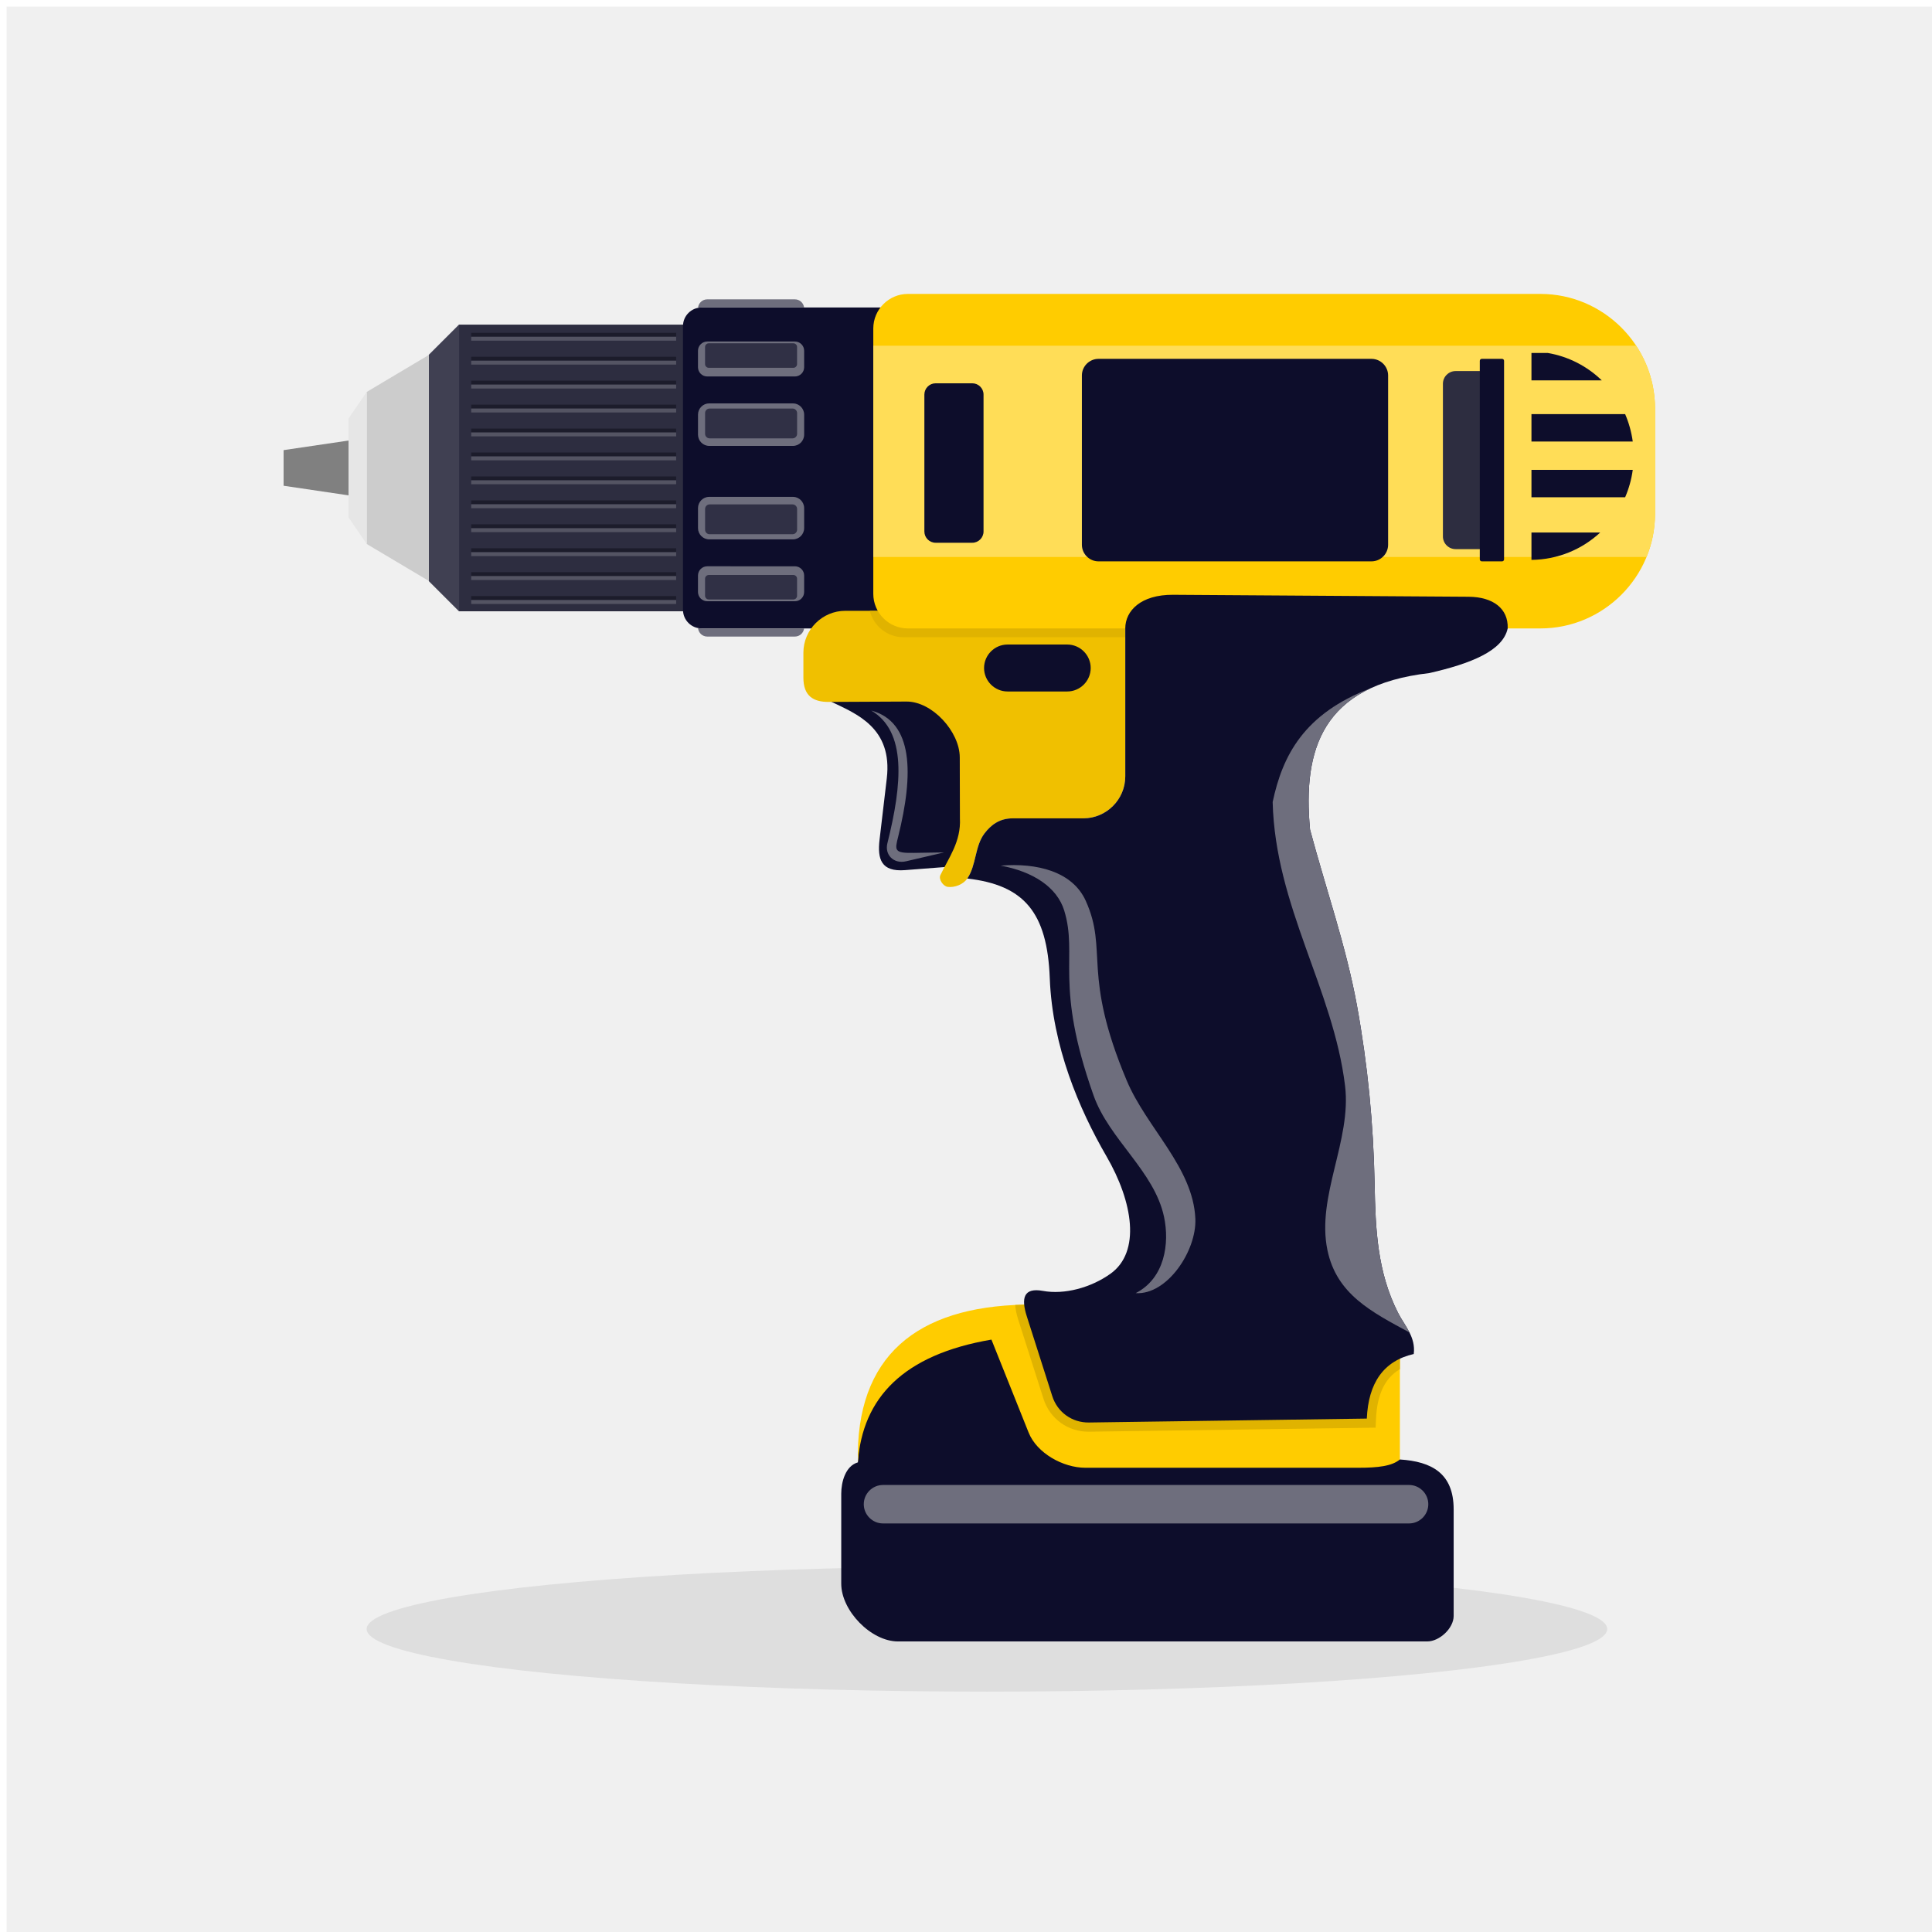 <?xml version="1.0" encoding="utf-8"?>
<!-- Generator: Adobe Illustrator 23.0.6, SVG Export Plug-In . SVG Version: 6.00 Build 0)  -->
<svg version="1.1" id="Vectorportal.com" xmlns="http://www.w3.org/2000/svg" xmlns:xlink="http://www.w3.org/1999/xlink" x="0px"
	 y="0px" viewBox="0 0 660 660" style="enable-background:new 0 0 660 660;" xml:space="preserve">
<style type="text/css">
	.st0{fill-rule:evenodd;clip-rule:evenodd;fill:#F0F0F0;}
	.st1{fill-rule:evenodd;clip-rule:evenodd;fill:#DEDEDE;}
	.st2{fill-rule:evenodd;clip-rule:evenodd;fill:#0D0D2B;}
	.st3{fill-rule:evenodd;clip-rule:evenodd;fill:#FFCC00;}
	.st4{fill-rule:evenodd;clip-rule:evenodd;fill:#E0B300;}
	.st5{fill-rule:evenodd;clip-rule:evenodd;fill:#2D2D40;}
	.st6{fill-rule:evenodd;clip-rule:evenodd;fill:#404052;}
	.st7{fill-rule:evenodd;clip-rule:evenodd;fill:#CCCCCC;}
	.st8{fill-rule:evenodd;clip-rule:evenodd;fill:#E6E6E6;}
	.st9{fill-rule:evenodd;clip-rule:evenodd;fill:#808080;}
	.st10{fill-rule:evenodd;clip-rule:evenodd;fill:#6E6E7D;}
	.st11{fill-rule:evenodd;clip-rule:evenodd;fill:#303045;}
	.st12{fill-rule:evenodd;clip-rule:evenodd;fill:#F0C000;}
	.st13{fill-rule:evenodd;clip-rule:evenodd;fill:#FFDD57;}
	.st14{fill-rule:evenodd;clip-rule:evenodd;fill:#1C1C2B;}
	.st15{fill-rule:evenodd;clip-rule:evenodd;fill:#545463;}
</style>
<g>
	<rect x="2.26" y="2.26" class="st0" width="657.74" height="657.74"/>
	<ellipse class="st1" cx="337.15" cy="556.5" rx="211.9" ry="21.39"/>
	<g>
		<path class="st2" d="M350.07,447c-36.59,0.77-54.84,16.15-57.01,52.57c-4.23,1.22-5.68,6.66-5.68,10.7v30.75
			c0,9.21,10.17,19.72,19.38,19.72h180.81c4.18,0,9.02-4.51,9.02-8.69v-36.43c0-12.29-7.46-16.34-18.38-17.04l-35.93-44.62
			C399.57,450.02,392.79,450.93,350.07,447z"/>
		<path class="st3" d="M349.88,445.69c-36.59,0.77-57.66,17.45-56.82,53.88c1.58-22.07,15.52-36.81,45.63-41.94l12.7,31.75
			c2.82,7.06,11.78,12.03,19.38,12.03h93.25c6.74,0,11.48-0.55,14.2-2.84c0-13.26,0-26.52,0-39.77
			C435.5,454.86,392.6,449.63,349.88,445.69z"/>
		<path class="st4" d="M349.88,445.69c-1.03,0.02-2.05,0.06-3.06,0.11c0.1,1.51,0.43,3.15,0.97,4.84l8.69,27.24
			c2.18,6.82,8.41,11.31,15.57,11.21l97.88-1.38l0.13-2.95c0.34-7.48,2.48-13.66,8.17-17.04v-8.91
			C435.5,454.86,392.6,449.63,349.88,445.69z"/>
		<polygon class="st5" points="156.85,110.9 240.74,110.9 240.74,208.82 156.85,208.82 146.49,198.46 146.49,121.26 		"/>
		<polygon class="st6" points="156.85,208.82 146.49,198.46 146.49,121.26 156.85,110.9 		"/>
		<polygon class="st7" points="146.49,121.26 125.27,133.89 125.27,185.83 146.49,198.46 		"/>
		<polygon class="st8" points="125.27,133.89 119.06,142.98 119.06,176.74 125.27,185.83 		"/>
		<polygon class="st9" points="119.06,150.5 96.88,153.77 96.88,165.94 119.06,169.22 		"/>
		<path class="st2" d="M239.67,105.04h87.9c3.49,0,6.35,2.86,6.35,6.35v96.94c0,3.49-2.86,6.35-6.35,6.35h-87.9
			c-3.49,0-6.35-2.86-6.35-6.35v-96.94C233.32,107.9,236.18,105.04,239.67,105.04z"/>
		<path class="st10" d="M242.29,137.8h28.58c2.11,0,3.84,1.73,3.84,3.84v6.85c0,2.12-1.73,3.84-3.84,3.84h-28.58
			c-2.11,0-3.84-1.73-3.84-3.84v-6.85C238.45,139.53,240.17,137.8,242.29,137.8z"/>
		<path class="st11" d="M242.42,139.56h28.33c0.85,0,1.55,0.7,1.55,1.55v7.09c0,0.85-0.7,1.55-1.55,1.55h-28.33
			c-0.85,0-1.55-0.7-1.55-1.55v-7.09C240.86,140.26,241.56,139.56,242.42,139.56z"/>
		<path class="st10" d="M241.6,116.66h29.95c1.74,0,3.16,1.42,3.16,3.16v5.63c0,1.74-1.42,3.16-3.16,3.16H241.6
			c-1.74,0-3.16-1.42-3.16-3.16v-5.63C238.45,118.09,239.87,116.66,241.6,116.66z"/>
		<path class="st11" d="M242.14,117.27h28.88c0.7,0,1.27,0.57,1.27,1.27v5.83c0,0.7-0.57,1.28-1.27,1.28h-28.88
			c-0.7,0-1.28-0.57-1.28-1.28v-5.83C240.86,117.84,241.44,117.27,242.14,117.27z"/>
		<path class="st10" d="M242.29,184.26h28.58c2.11,0,3.84-1.73,3.84-3.84v-6.85c0-2.11-1.73-3.84-3.84-3.84h-28.58
			c-2.11,0-3.84,1.73-3.84,3.84v6.85C238.45,182.53,240.17,184.26,242.29,184.26z"/>
		<path class="st11" d="M242.42,182.5h28.33c0.85,0,1.55-0.7,1.55-1.55v-7.09c0-0.85-0.7-1.55-1.55-1.55h-28.33
			c-0.85,0-1.55,0.7-1.55,1.55v7.09C240.86,181.81,241.56,182.5,242.42,182.5z"/>
		<path class="st10" d="M241.6,205.4h29.95c1.74,0,3.16-1.42,3.16-3.16v-5.63c0-1.74-1.42-3.16-3.16-3.16H241.6
			c-1.74,0-3.16,1.42-3.16,3.16v5.63C238.45,203.98,239.87,205.4,241.6,205.4z"/>
		<path class="st11" d="M242.14,204.79h28.88c0.7,0,1.27-0.57,1.27-1.27v-5.83c0-0.7-0.57-1.27-1.27-1.27h-28.88
			c-0.7,0-1.28,0.57-1.28,1.27v5.83C240.86,204.22,241.44,204.79,242.14,204.79z"/>
		<path class="st10" d="M241.6,217.46h29.95c1.61,0,2.95-1.22,3.14-2.78h-35.02c-0.42,0-0.82-0.04-1.21-0.12
			C238.59,216.18,239.95,217.46,241.6,217.46z"/>
		<path class="st10" d="M241.6,102.26h29.95c1.61,0,2.95,1.22,3.14,2.78h-35.02c-0.42,0-0.82,0.04-1.21,0.12
			C238.59,103.54,239.95,102.26,241.6,102.26z"/>
		<path class="st2" d="M284.09,239.79c8.49,4.07,20.88,8.87,18.85,26.12l-2.47,20.93c-0.79,6.7,0.58,11.04,8.68,10.41l17.89-1.39
			l19.05-38.27l-20.89-22.56l-42.95-1L284.09,239.79z"/>
		<path class="st10" d="M297.63,242.73c14.36,3.87,14.57,21.54,9.19,43.12c-1.16,4.65-1.42,5.62,5.35,5.51l10.36-0.17l-13.01,3.04
			c-4.26,0.99-7.35-2.25-6.38-6.13C308.27,267.57,309.71,249.91,297.63,242.73z"/>
		<path class="st12" d="M384.41,208.66h-95.64c-7.87,0-14.32,6.44-14.32,14.32v8.51c0,6.2,3.32,8.33,8.65,8.3l26.58-0.13
			c8.78-0.04,18.16,10.28,18.19,19.06l0.05,20.19c-0.01,0.22-0.01,0.44,0,0.66c0.42,7.99-3.89,13.52-6.67,19.39
			c-0.68,1.42,0.94,3.81,2.51,4.01c2.4,0.31,5.31-0.85,6.68-2.84c3.11-4.52,2.54-11,5.85-15.37c2.21-2.92,5.13-5.19,9.69-5.19h24.11
			c7.87,0,14.32-6.44,14.32-14.32V208.66z"/>
		<path class="st4" d="M384.41,208.66h-87.26c1.25,5.16,5.93,9.02,11.47,9.02h75.79V208.66z"/>
		<path class="st3" d="M310.13,100.41h216.12c21.52,0,39.13,17.61,39.13,39.12v36.02c0,21.52-17.61,39.13-39.13,39.13H310.13
			c-6.49,0-11.8-5.31-11.8-11.8v-90.67C298.33,105.72,303.64,100.41,310.13,100.41z"/>
		<path class="st13" d="M558.94,118.09c4.07,6.17,6.44,13.54,6.44,21.44v36.02c0,5.2-1.03,10.18-2.9,14.73H298.33v-72.19H558.94z"/>
		<g>
			<rect x="160.97" y="113.7" class="st14" width="70.02" height="1.34"/>
			<rect x="160.97" y="115.04" class="st15" width="70.02" height="1.34"/>
		</g>
		<g>
			<g>
				<path class="st14" d="M160.97,121.88c23.34,0,46.68,0,70.02,0c0,0.45,0,0.89,0,1.34c-23.34,0-46.68,0-70.02,0
					C160.97,122.77,160.97,122.32,160.97,121.88z"/>
				<path class="st15" d="M160.97,123.21c23.34,0,46.68,0,70.02,0c0,0.45,0,0.89,0,1.34c-23.34,0-46.68,0-70.02,0
					C160.97,124.1,160.97,123.66,160.97,123.21z"/>
			</g>
			<g>
				<path class="st14" d="M160.97,130.05c23.34,0,46.68,0,70.02,0c0,0.45,0,0.89,0,1.34c-23.34,0-46.68,0-70.02,0
					C160.97,130.94,160.97,130.5,160.97,130.05z"/>
				<path class="st15" d="M160.97,131.39c23.34,0,46.68,0,70.02,0c0,0.45,0,0.89,0,1.34c-23.34,0-46.68,0-70.02,0
					C160.97,132.28,160.97,131.83,160.97,131.39z"/>
			</g>
			<g>
				<path class="st14" d="M160.97,138.23c23.34,0,46.68,0,70.02,0c0,0.45,0,0.89,0,1.34c-23.34,0-46.68,0-70.02,0
					C160.97,139.12,160.97,138.68,160.97,138.23z"/>
				<path class="st15" d="M160.97,139.57c23.34,0,46.68,0,70.02,0c0,0.45,0,0.89,0,1.34c-23.34,0-46.68,0-70.02,0
					C160.97,140.46,160.97,140.01,160.97,139.57z"/>
			</g>
			<g>
				<path class="st14" d="M160.97,146.41c23.34,0,46.68,0,70.02,0c0,0.45,0,0.89,0,1.34c-23.34,0-46.68,0-70.02,0
					C160.97,147.3,160.97,146.85,160.97,146.41z"/>
				<path class="st15" d="M160.97,147.74c23.34,0,46.68,0,70.02,0c0,0.45,0,0.89,0,1.34c-23.34,0-46.68,0-70.02,0
					C160.97,148.63,160.97,148.19,160.97,147.74z"/>
			</g>
			<g>
				<path class="st14" d="M160.97,154.58c23.34,0,46.68,0,70.02,0c0,0.45,0,0.89,0,1.34c-23.34,0-46.68,0-70.02,0
					C160.97,155.48,160.97,155.03,160.97,154.58z"/>
				<path class="st15" d="M160.97,155.92c23.34,0,46.68,0,70.02,0c0,0.45,0,0.89,0,1.34c-23.34,0-46.68,0-70.02,0
					C160.97,156.81,160.97,156.36,160.97,155.92z"/>
			</g>
			<g>
				<path class="st14" d="M160.97,162.76c23.34,0,46.68,0,70.02,0c0,0.45,0,0.89,0,1.34c-23.34,0-46.68,0-70.02,0
					C160.97,163.65,160.97,163.21,160.97,162.76z"/>
				<path class="st15" d="M160.97,164.09c23.34,0,46.68,0,70.02,0c0,0.45,0,0.89,0,1.34c-23.34,0-46.68,0-70.02,0
					C160.97,164.99,160.97,164.54,160.97,164.09z"/>
			</g>
			<g>
				<path class="st14" d="M160.97,170.94c23.34,0,46.68,0,70.02,0c0,0.45,0,0.89,0,1.34c-23.34,0-46.68,0-70.02,0
					C160.97,171.83,160.97,171.38,160.97,170.94z"/>
				<path class="st15" d="M160.97,172.27c23.34,0,46.68,0,70.02,0c0,0.45,0,0.89,0,1.34c-23.34,0-46.68,0-70.02,0
					C160.97,173.16,160.97,172.72,160.97,172.27z"/>
			</g>
			<g>
				<path class="st14" d="M160.97,179.11c23.34,0,46.68,0,70.02,0c0,0.45,0,0.89,0,1.34c-23.34,0-46.68,0-70.02,0
					C160.97,180.01,160.97,179.56,160.97,179.11z"/>
				<path class="st15" d="M160.97,180.45c23.34,0,46.68,0,70.02,0c0,0.45,0,0.89,0,1.34c-23.34,0-46.68,0-70.02,0
					C160.97,181.34,160.97,180.89,160.97,180.45z"/>
			</g>
			<g>
				<path class="st14" d="M160.97,187.29c23.34,0,46.68,0,70.02,0c0,0.45,0,0.89,0,1.34c-23.34,0-46.68,0-70.02,0
					C160.97,188.18,160.97,187.74,160.97,187.29z"/>
				<path class="st15" d="M160.97,188.63c23.34,0,46.68,0,70.02,0c0,0.45,0,0.89,0,1.34c-23.34,0-46.68,0-70.02,0
					C160.97,189.52,160.97,189.07,160.97,188.63z"/>
			</g>
			<g>
				<path class="st14" d="M160.97,195.47c23.34,0,46.68,0,70.02,0c0,0.45,0,0.89,0,1.34c-23.34,0-46.68,0-70.02,0
					C160.97,196.36,160.97,195.91,160.97,195.47z"/>
				<path class="st15" d="M160.97,196.8c23.34,0,46.68,0,70.02,0c0,0.45,0,0.89,0,1.34c-23.34,0-46.68,0-70.02,0
					C160.97,197.69,160.97,197.25,160.97,196.8z"/>
			</g>
		</g>
		<g>
			<rect x="160.97" y="203.64" class="st14" width="70.02" height="1.34"/>
			<rect x="160.97" y="204.98" class="st15" width="70.02" height="1.34"/>
		</g>
		<path class="st2" d="M350.77,449.68c-1.95-6.11-1.2-9.92,5.51-8.69c7.34,1.35,16.39-1.09,23.06-5.85
			c10.44-7.45,7.71-24.51-1.34-40.11c-9.4-16.21-18.5-37.62-19.38-60.83c-0.86-22.58-8.83-31.86-28.18-34.08
			c3.11-4.52,2.54-11,5.85-15.37c2.21-2.92,5.13-5.19,9.69-5.19h24.11c7.87,0,14.32-6.44,14.32-14.32v-50.57
			c0-6.02,5.32-11.55,16.33-11.48l100.94,0.67c8.35,0.05,13.63,4.03,13.37,10.81c-1.63,7.69-12.61,12.03-26.74,15.26
			c-36.71,4.17-43.32,26.11-40.78,53.47c5.35,20.05,12.32,39.74,16.04,60.16c3.65,20.04,5.63,40.46,6.02,60.83
			c0.29,15.56,0.91,30.14,8.02,44.12c2.27,4.46,6.07,8.19,5.35,14.04c-10.35,2.35-15.49,9.91-16.04,22.06L372,485.95
			c-5.78,0.08-10.78-3.52-12.53-9.02L350.77,449.68z"/>
		<path class="st10" d="M341.83,295.71c12.39-1,24.55,1.99,29.08,12.03c7.75,17.17-1.45,24.7,14,61.4
			c6.81,16.2,22.7,29.67,23.44,47.22c0.46,10.85-9.55,26.08-20.39,25.4c9.97-5.09,11.62-17,9.69-26.07
			c-3.33-15.62-18.72-26.39-24.06-41.44c-13.54-38.16-5.27-47.59-10.03-63.17C361.09,303.02,352.8,297.71,341.83,295.71z"/>
		<path class="st10" d="M468.41,235.05c-19.25,8.85-22.87,26.95-20.88,48.36c5.35,20.05,12.32,39.74,16.04,60.16
			c3.65,20.04,5.63,40.46,6.02,60.83c0.29,15.56,0.91,30.14,8.02,44.12c1.16,2.29,2.73,4.38,3.88,6.66
			c-13.01-7.02-24.9-13.08-28.02-28.12c-3.83-18.43,8.3-37.47,6.02-56.15c-4.04-33.1-23.84-61.27-24.73-96.92
			C438.11,258.15,445.42,243.75,468.41,235.05L468.41,235.05z"/>
		<path class="st2" d="M344.19,220.18h20.39c4.41,0,8.02,3.61,8.02,8.02l0,0c0,4.41-3.61,8.02-8.02,8.02h-20.39
			c-4.41,0-8.02-3.61-8.02-8.02l0,0C336.17,223.79,339.77,220.18,344.19,220.18z"/>
		<path class="st2" d="M319.62,130.94h12.53c2.11,0,3.84,1.73,3.84,3.84v46.79c0,2.11-1.73,3.84-3.84,3.84h-12.53
			c-2.12,0-3.84-1.73-3.84-3.84v-46.79C315.78,132.67,317.51,130.94,319.62,130.94z"/>
		<path class="st2" d="M375.27,122.59h93.25c3.12,0,5.68,2.56,5.68,5.68v57.82c0,3.13-2.56,5.68-5.68,5.68h-93.25
			c-3.13,0-5.68-2.56-5.68-5.68v-57.82C369.59,125.14,372.15,122.59,375.27,122.59z"/>
		<path class="st5" d="M497.26,126.76h8.86v60.83h-8.86c-2.39,0-4.34-1.95-4.34-4.34v-52.14
			C492.92,128.72,494.87,126.76,497.26,126.76z"/>
		<path class="st2" d="M523.17,181.91h23.49c-6.2,5.74-14.44,9.27-23.49,9.35V181.91L523.17,181.91z M528.75,120.58
			c7.09,1.21,13.47,4.55,18.44,9.36h-24.02v-9.36H528.75L528.75,120.58z M555.17,141.47c1.27,2.93,2.15,6.08,2.6,9.36h-34.6v-9.36
			H555.17L555.17,141.47z M557.77,160.52c-0.44,3.28-1.33,6.42-2.6,9.36h-32v-9.36H557.77z"/>
		<path class="st10" d="M301.65,507.29h179.71c3.61,0,6.57,2.96,6.57,6.57l0,0c0,3.61-2.96,6.57-6.57,6.57H301.65
			c-3.61,0-6.57-2.96-6.57-6.57l0,0C295.08,510.25,298.03,507.29,301.65,507.29z"/>
		<path class="st2" d="M506.2,122.59h6.93c0.38,0,0.68,0.31,0.68,0.68v67.82c0,0.38-0.3,0.68-0.68,0.68h-6.93
			c-0.37,0-0.68-0.31-0.68-0.68v-67.82C505.52,122.89,505.82,122.59,506.2,122.59z"/>
	</g>
</g>
<g id="heart">
</g>
<g id="heart_2_">
</g>
<g id="heart_1_">
</g>
</svg>
